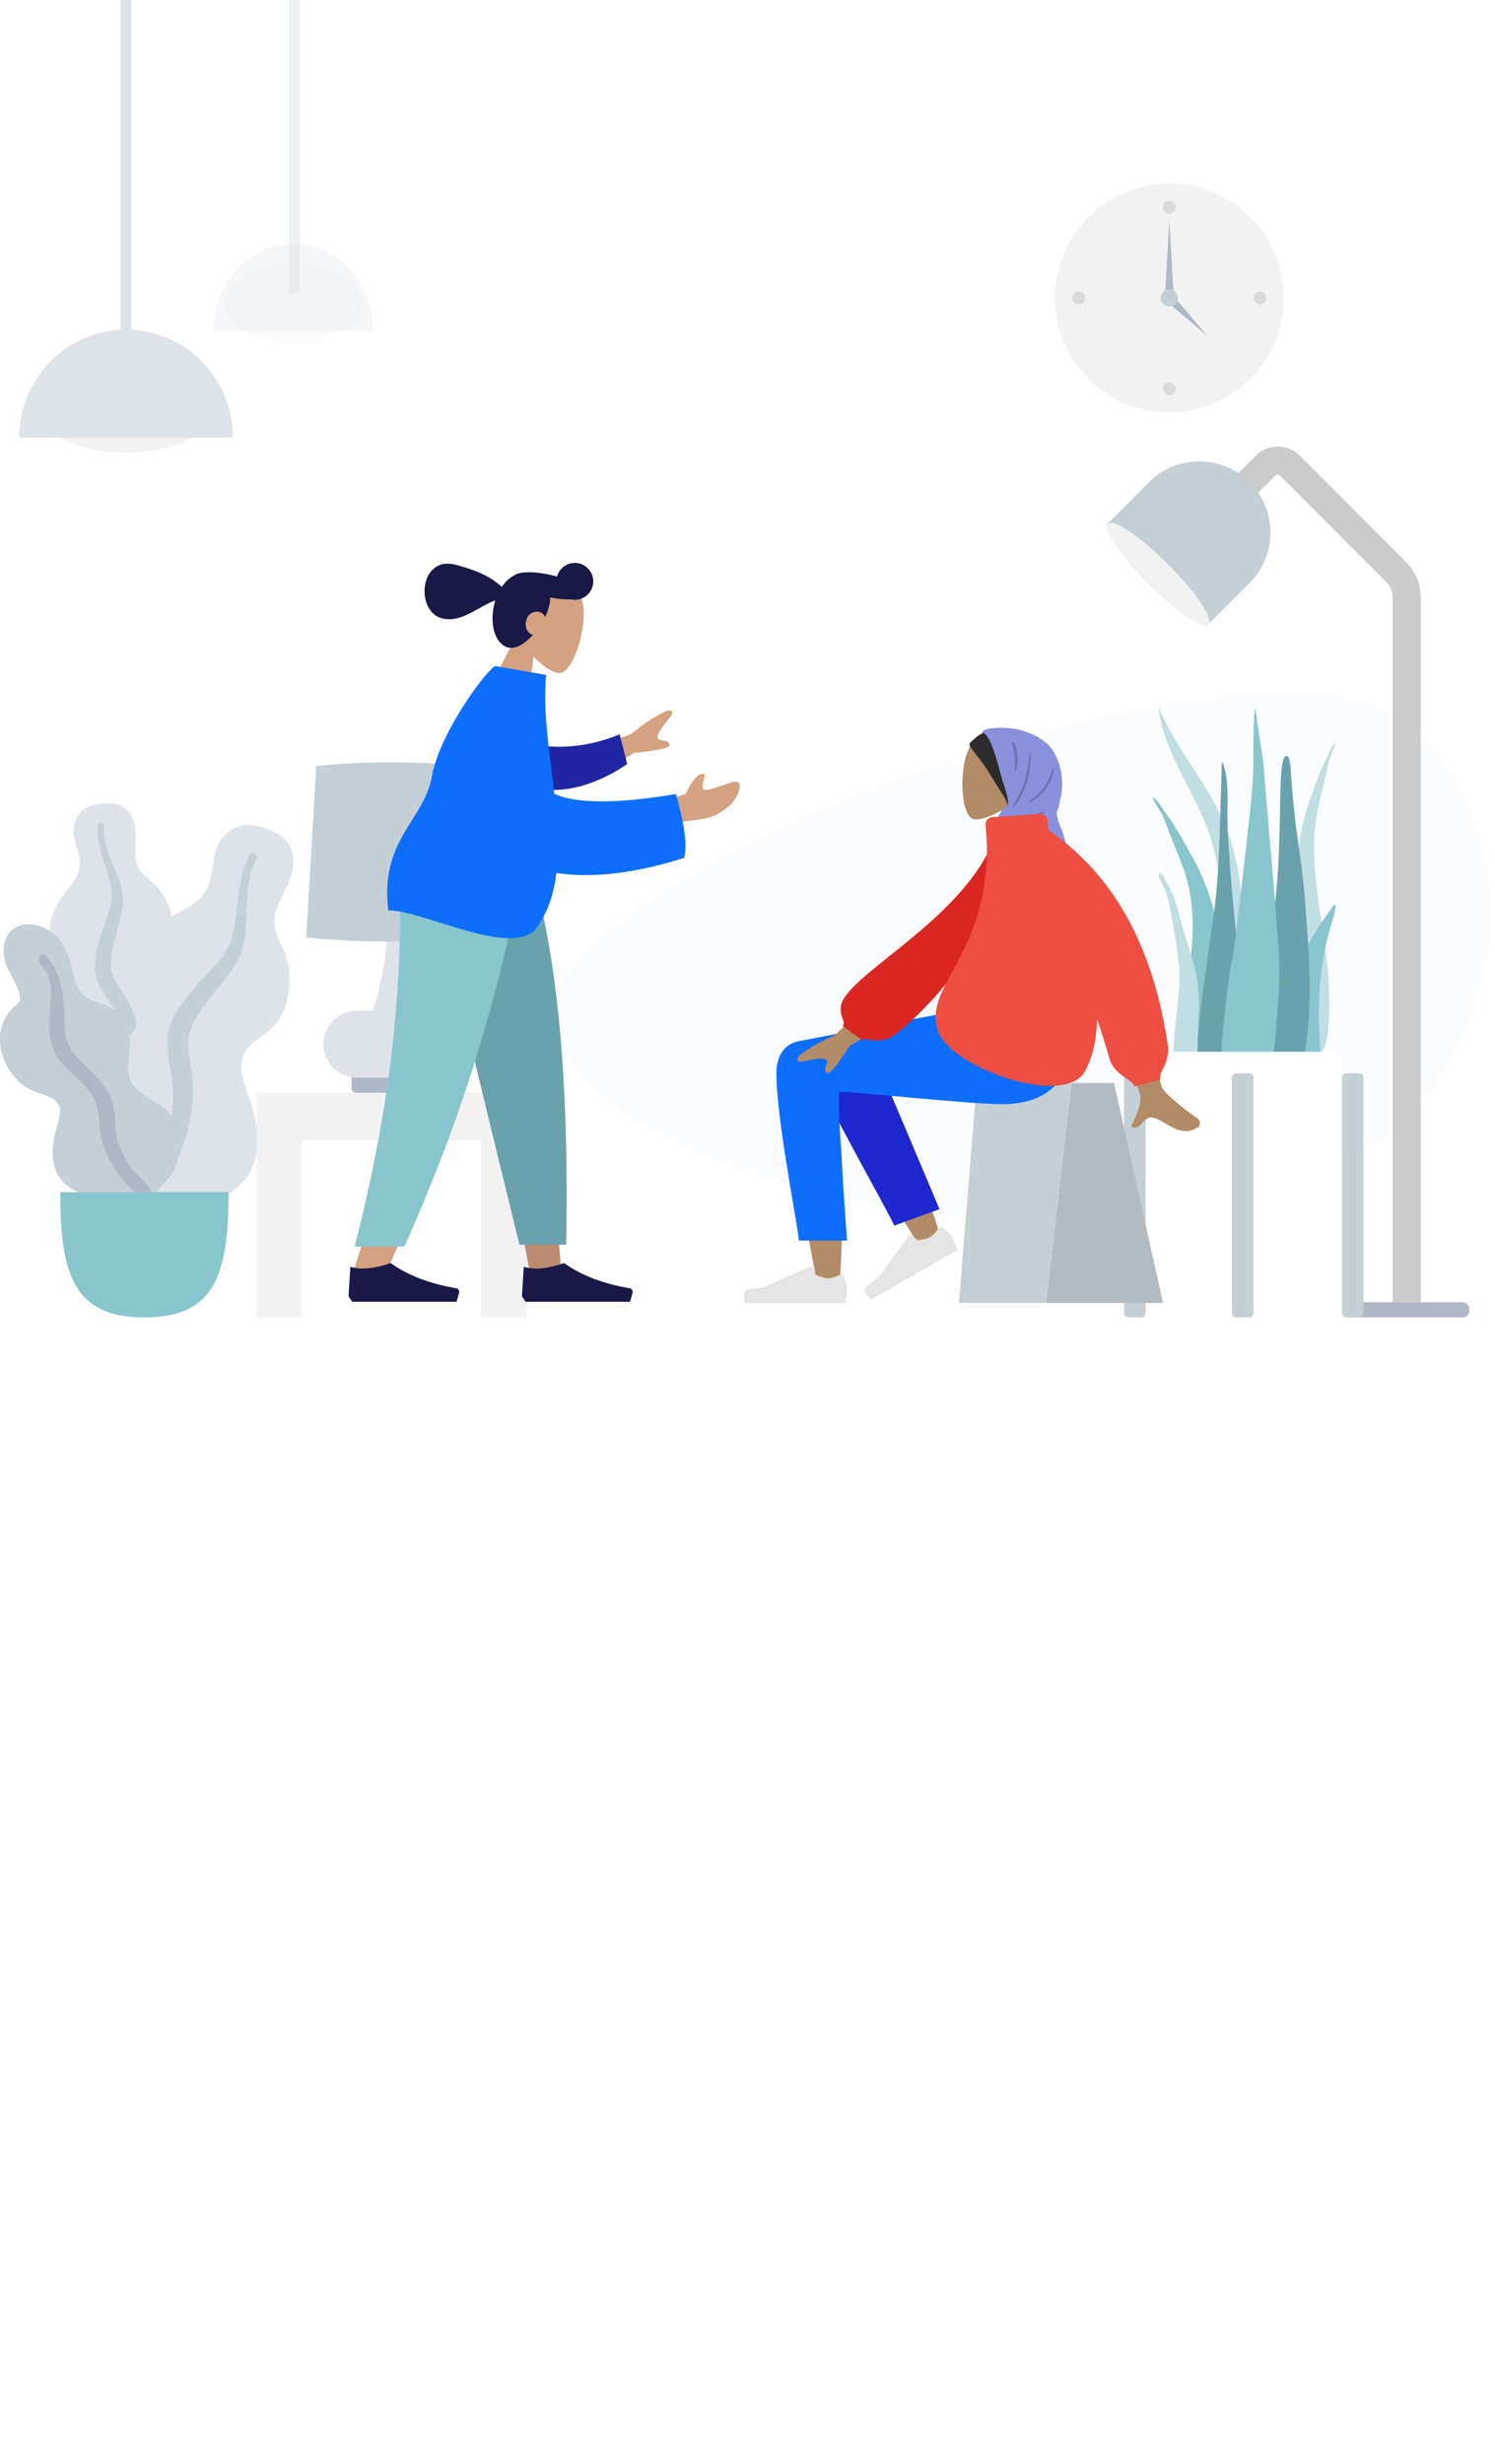 <svg xmlns="http://www.w3.org/2000/svg" xmlns:xlink="http://www.w3.org/1999/xlink" version="1.1" width="386" height="636" viewBox="0 0 386 636" xml:space="preserve">
<desc>Created with Fabric.js 3.5.0</desc>
<defs>
</defs>
<rect x="0" y="0" width="100%" height="100%" fill="#ffffff"/>
<g transform="matrix(0.905 0 0 0.905 192.722 170.102)" id="504807">
<g style="" vector-effect="non-scaling-stroke">
		<g transform="matrix(1 0 0 1 120.662 -102.99)" id="Clock Frame">
<path style="stroke: none; stroke-width: 1; stroke-dasharray: none; stroke-linecap: butt; stroke-dashoffset: 0; stroke-linejoin: miter; stroke-miterlimit: 4; is-custom-font: none; font-file-url: none; fill: rgb(242,242,242); fill-rule: nonzero; opacity: 1;" transform=" translate(-333.663, -85.01)" d="M 333.663 117.659 C 351.682 117.659 366.29 103.042 366.29 85.01 C 366.29 66.979 351.682 52.361 333.663 52.361 C 315.643 52.361 301.035 66.979 301.035 85.01 C 301.035 103.042 315.643 117.659 333.663 117.659 Z" stroke-linecap="round"/>
</g>
		<g transform="matrix(1 0 0 1 120.663 -128.862)" id="Time">
<path style="stroke: none; stroke-width: 1; stroke-dasharray: none; stroke-linecap: butt; stroke-dashoffset: 0; stroke-linejoin: miter; stroke-miterlimit: 4; is-custom-font: none; font-file-url: none; fill: rgb(0,0,0); fill-opacity: 0.1; fill-rule: nonzero; opacity: 1;" transform=" translate(-333.663, -59.138)" d="M 333.663 60.986 C 334.683 60.986 335.51 60.158 335.51 59.138 C 335.51 58.117 334.683 57.29 333.663 57.29 C 332.643 57.29 331.816 58.117 331.816 59.138 C 331.816 60.158 332.643 60.986 333.663 60.986 Z" stroke-linecap="round"/>
</g>
		<g transform="matrix(1 0 0 1 94.807 -102.99)" id="Time_2">
<path style="stroke: none; stroke-width: 1; stroke-dasharray: none; stroke-linecap: butt; stroke-dashoffset: 0; stroke-linejoin: miter; stroke-miterlimit: 4; is-custom-font: none; font-file-url: none; fill: rgb(0,0,0); fill-opacity: 0.1; fill-rule: nonzero; opacity: 1;" transform=" translate(-307.807, -85.01)" d="M 307.807 86.858 C 308.827 86.858 309.654 86.031 309.654 85.01 C 309.654 83.99 308.827 83.162 307.807 83.162 C 306.787 83.162 305.96 83.99 305.96 85.01 C 305.96 86.031 306.787 86.858 307.807 86.858 Z" stroke-linecap="round"/>
</g>
		<g transform="matrix(1 0 0 1 146.518 -102.99)" id="Time_3">
<path style="stroke: none; stroke-width: 1; stroke-dasharray: none; stroke-linecap: butt; stroke-dashoffset: 0; stroke-linejoin: miter; stroke-miterlimit: 4; is-custom-font: none; font-file-url: none; fill: rgb(0,0,0); fill-opacity: 0.1; fill-rule: nonzero; opacity: 1;" transform=" translate(-359.519, -85.01)" d="M 359.519 86.858 C 360.539 86.858 361.365 86.031 361.365 85.01 C 361.365 83.99 360.539 83.162 359.519 83.162 C 358.499 83.162 357.672 83.99 357.672 85.01 C 357.672 86.031 358.499 86.858 359.519 86.858 Z" stroke-linecap="round"/>
</g>
		<g transform="matrix(1 0 0 1 120.663 -77.117)" id="Time_4">
<path style="stroke: none; stroke-width: 1; stroke-dasharray: none; stroke-linecap: butt; stroke-dashoffset: 0; stroke-linejoin: miter; stroke-miterlimit: 4; is-custom-font: none; font-file-url: none; fill: rgb(0,0,0); fill-opacity: 0.1; fill-rule: nonzero; opacity: 1;" transform=" translate(-333.663, -110.883)" d="M 333.663 112.731 C 334.683 112.731 335.51 111.904 335.51 110.883 C 335.51 109.862 334.683 109.035 333.663 109.035 C 332.643 109.035 331.816 109.862 331.816 110.883 C 331.816 111.904 332.643 112.731 333.663 112.731 Z" stroke-linecap="round"/>
</g>
		<g transform="matrix(1 0 0 1 120.663 -114.386)" id="Hand">
<path style="stroke: none; stroke-width: 1; stroke-dasharray: none; stroke-linecap: butt; stroke-dashoffset: 0; stroke-linejoin: miter; stroke-miterlimit: 4; is-custom-font: none; font-file-url: none; fill: rgb(175,185,197); fill-rule: evenodd; opacity: 1;" transform=" translate(-333.663, -73.614)" d="M 333.663 62.834 L 334.894 84.394 H 332.432 L 333.663 62.834 Z" stroke-linecap="round"/>
</g>
		<g transform="matrix(1 0 0 1 125.899 -97.75)" id="Hand_2">
<path style="stroke: none; stroke-width: 1; stroke-dasharray: none; stroke-linecap: butt; stroke-dashoffset: 0; stroke-linejoin: miter; stroke-miterlimit: 4; is-custom-font: none; font-file-url: none; fill: rgb(175,185,197); fill-rule: evenodd; opacity: 1;" transform=" translate(-338.899, -90.25)" d="M 344.558 95.913 L 333.24 86.33 L 334.981 84.588 L 344.558 95.913 Z" stroke-linecap="round"/>
</g>
		<g transform="matrix(1 0 0 1 120.662 -102.99)" id="Time_5">
<path style="stroke: none; stroke-width: 1; stroke-dasharray: none; stroke-linecap: butt; stroke-dashoffset: 0; stroke-linejoin: miter; stroke-miterlimit: 4; is-custom-font: none; font-file-url: none; fill: rgb(197,207,214); fill-rule: nonzero; opacity: 1;" transform=" translate(-333.663, -85.01)" d="M 333.663 87.474 C 335.023 87.474 336.125 86.371 336.125 85.01 C 336.125 83.65 335.023 82.546 333.663 82.546 C 332.303 82.546 331.2 83.65 331.2 85.01 C 331.2 86.371 332.303 87.474 333.663 87.474 Z" stroke-linecap="round"/>
</g>
		<g transform="matrix(1 0 0 1 -59.404 47.319)" id="Background Shape">
<path style="stroke: none; stroke-width: 1; stroke-dasharray: none; stroke-linecap: butt; stroke-dashoffset: 0; stroke-linejoin: miter; stroke-miterlimit: 4; is-custom-font: none; font-file-url: none; fill: rgb(242,242,242); fill-rule: evenodd; opacity: 0.12;" transform=" translate(-153.595, -235.319)" d="M 299.061 256.5 C 294.817 209.037 67.08 117.428 24.801 162.384 C -17.477 207.34 23.168 291.712 111.769 313.317 C 200.369 334.922 303.306 303.963 299.061 256.5 Z" stroke-linecap="round"/>
</g>
		<g transform="matrix(1 0 0 1 78.801 85.203)" id="Background Shape_2">
<path style="stroke: none; stroke-width: 1; stroke-dasharray: none; stroke-linecap: butt; stroke-dashoffset: 0; stroke-linejoin: miter; stroke-miterlimit: 4; is-custom-font: none; font-file-url: none; fill: rgb(221,227,233); fill-rule: evenodd; opacity: 0.12;" transform=" translate(-291.801, -273.203)" d="M 158.302 287.34 C 162.104 247.018 366.101 169.192 403.972 207.384 C 441.844 245.577 432.258 325.909 352.893 344.264 C 273.529 362.618 154.5 327.662 158.302 287.34 Z" stroke-linecap="round"/>
</g>
		<g transform="matrix(1 0 0 1 -176.987 -72.698)" id="Hanging Lamp Light">
<path style="stroke: none; stroke-width: 1; stroke-dasharray: none; stroke-linecap: butt; stroke-dashoffset: 0; stroke-linejoin: miter; stroke-miterlimit: 4; is-custom-font: none; font-file-url: none; fill: rgb(242,242,242); fill-rule: nonzero; opacity: 1;" transform=" translate(-36.013, -115.302)" d="M 36.013 129.162 C 50.463 129.162 62.177 122.957 62.177 115.302 C 62.177 107.647 50.463 101.442 36.013 101.442 C 21.564 101.442 9.85 107.647 9.85 115.302 C 9.85 122.957 21.564 129.162 36.013 129.162 Z" stroke-linecap="round"/>
</g>
		<g transform="matrix(1 0 0 1 -176.987 -78.55)" id="Hanging Lamp_2">
<path style="stroke: none; stroke-width: 1; stroke-dasharray: none; stroke-linecap: butt; stroke-dashoffset: 0; stroke-linejoin: miter; stroke-miterlimit: 4; is-custom-font: none; font-file-url: none; fill: rgb(221,227,233); fill-rule: evenodd; opacity: 1;" transform=" translate(-36.013, -109.45)" d="M 66.486 124.85 C 66.486 107.839 52.843 94.049 36.013 94.049 C 19.184 94.049 5.541 107.839 5.541 124.85" stroke-linecap="round"/>
</g>
		<g transform="matrix(1 0 0 1 -176.987 -138.719)" id="Wire">
<path style="stroke: none; stroke-width: 1; stroke-dasharray: none; stroke-linecap: butt; stroke-dashoffset: 0; stroke-linejoin: miter; stroke-miterlimit: 4; is-custom-font: none; font-file-url: none; fill: rgb(221,227,233); fill-rule: nonzero; opacity: 1;" transform=" translate(-36.013, -49.281)" d="M 37.552 0 H 34.474 V 98.563 H 37.552 V 0 Z" stroke-linecap="round"/>
</g>
		<g transform="matrix(1 0 0 1 -129.277 -101.239)" id="Hanging Lamp Light_2">
<path style="stroke: none; stroke-width: 1; stroke-dasharray: none; stroke-linecap: butt; stroke-dashoffset: 0; stroke-linejoin: miter; stroke-miterlimit: 4; is-custom-font: none; font-file-url: none; fill: rgb(242,242,242); fill-rule: nonzero; opacity: 0.343;" transform=" translate(-83.723, -86.761)" d="M 83.724 97.947 C 94.524 97.947 103.28 92.939 103.28 86.761 C 103.28 80.584 94.524 75.576 83.724 75.576 C 72.923 75.576 64.167 80.584 64.167 86.761 C 64.167 92.939 72.923 97.947 83.724 97.947 Z" stroke-linecap="round"/>
</g>
		<g transform="matrix(1 0 0 1 -129.277 -105.962)" id="Hanging Lamp_4">
<path style="stroke: none; stroke-width: 1; stroke-dasharray: none; stroke-linecap: butt; stroke-dashoffset: 0; stroke-linejoin: miter; stroke-miterlimit: 4; is-custom-font: none; font-file-url: none; fill: rgb(221,227,233); fill-rule: evenodd; opacity: 0.343;" transform=" translate(-83.723, -82.038)" d="M 106.501 94.467 C 106.501 80.739 96.303 69.61 83.724 69.61 C 71.144 69.61 60.946 80.739 60.946 94.467" stroke-linecap="round"/>
</g>
		<g transform="matrix(1 0 0 1 -128.969 -146.111)" id="Wire_2">
<path style="stroke: none; stroke-width: 1; stroke-dasharray: none; stroke-linecap: butt; stroke-dashoffset: 0; stroke-linejoin: miter; stroke-miterlimit: 4; is-custom-font: none; font-file-url: none; fill: rgb(221,227,233); fill-rule: nonzero; opacity: 0.49;" transform=" translate(-84.031, -41.889)" d="M 85.57 0 H 82.492 V 83.778 H 85.57 V 0 Z" stroke-linecap="round"/>
</g>
		<g transform="matrix(1 0 0 1 162.524 63.739)" id="Body">
<path style="stroke: rgb(203,203,203); stroke-width: 8; stroke-dasharray: none; stroke-linecap: butt; stroke-dashoffset: 0; stroke-linejoin: miter; stroke-miterlimit: 4; is-custom-font: none; font-file-url: none; fill: none; fill-rule: nonzero; opacity: 1;" transform=" translate(-375.524, -251.739)" d="M 349.669 144.293 L 361.099 132.848 C 363.022 130.923 366.14 130.922 368.064 132.846 C 368.065 132.847 368.065 132.847 368.066 132.848 L 398.497 163.314 C 400.343 165.162 401.38 167.669 401.38 170.282 V 372.074" stroke-linecap="round"/>
</g>
		<g transform="matrix(1 0 0 1 188.072 185.614)" id="Lamp Base">
<path style="stroke: none; stroke-width: 1; stroke-dasharray: none; stroke-linecap: butt; stroke-dashoffset: 0; stroke-linejoin: miter; stroke-miterlimit: 4; is-custom-font: none; font-file-url: none; fill: rgb(175,185,197); fill-rule: nonzero; opacity: 1;" transform=" translate(-401.072, -373.614)" d="M 417.386 371.458 H 384.759 C 383.739 371.458 382.912 372.286 382.912 373.306 V 373.922 C 382.912 374.943 383.739 375.77 384.759 375.77 H 417.386 C 418.406 375.77 419.233 374.943 419.233 373.922 V 373.306 C 419.233 372.286 418.406 371.458 417.386 371.458 Z" stroke-linecap="round"/>
</g>
		<g transform="matrix(1 0 0 1 126.059 -32.927)" id="Lamp_2">
<path style="stroke: none; stroke-width: 1; stroke-dasharray: none; stroke-linecap: butt; stroke-dashoffset: 0; stroke-linejoin: miter; stroke-miterlimit: 4; is-custom-font: none; font-file-url: none; fill: rgb(197,207,214); fill-rule: evenodd; opacity: 1;" transform=" translate(-339.059, -155.073)" d="M 356.544 137.578 C 364.477 145.517 364.477 158.388 356.544 166.327 L 344.355 178.523 L 315.625 149.774 L 327.814 137.578 C 335.747 129.639 348.61 129.639 356.544 137.578 Z" stroke-linecap="round"/>
</g>
		<g transform="matrix(1 0 0 1 117.476 -24.182)" id="Lamp_3">
<path style="stroke: none; stroke-width: 1; stroke-dasharray: none; stroke-linecap: butt; stroke-dashoffset: 0; stroke-linejoin: miter; stroke-miterlimit: 4; is-custom-font: none; font-file-url: none; fill: rgb(242,242,242); fill-rule: nonzero; opacity: 1;" transform=" translate(-330.476, -163.818)" d="M 327.647 166.649 C 335.581 174.588 343.279 179.756 344.841 178.192 C 346.404 176.629 341.24 168.925 333.306 160.986 C 325.372 153.048 317.674 147.88 316.111 149.443 C 314.549 151.007 319.713 158.71 327.647 166.649 Z" stroke-linecap="round"/>
</g>
		<g transform="matrix(1 0 0 1 -177.294 84.896)" id="leaf">
<path style="stroke: none; stroke-width: 1; stroke-dasharray: none; stroke-linecap: butt; stroke-dashoffset: 0; stroke-linejoin: miter; stroke-miterlimit: 4; is-custom-font: none; font-file-url: none; fill: rgb(221,227,233); fill-rule: evenodd; opacity: 1;" transform=" translate(-35.706, -272.896)" d="M 29.093 229.265 C 30.856 229.049 32.738 229.126 34.378 229.822 C 37.865 231.303 38.857 235.426 38.809 238.777 C 38.757 242.383 37.992 246.322 40.732 249.228 C 41.992 250.564 43.559 251.586 44.795 252.947 C 46.117 254.401 47.154 256.064 47.922 257.851 C 49.331 261.132 50.023 264.99 48.734 268.432 C 47.599 271.463 44.743 274.198 45.361 277.644 C 46.004 281.238 49.626 283.986 51.89 286.664 C 54.453 289.694 56.812 293.567 57.2 297.54 C 57.572 301.348 55.915 305.2 53.373 308.078 C 48.294 313.83 40.658 316.65 32.96 316.633 C 29.691 316.625 25.99 316.477 23.17 314.72 C 22.298 314.177 21.838 313.567 21.32 312.72 C 20.855 311.96 20.241 311.466 19.531 310.928 C 17.97 309.747 16.842 308.156 16.123 306.374 C 13.329 299.455 15.562 290.894 19.473 284.75 C 20.399 283.294 21.158 281.893 20.708 280.158 C 20.238 278.346 19.083 276.712 18.062 275.155 C 17.053 273.617 15.901 272.149 15.113 270.485 C 14.287 268.742 14.054 266.917 14.2 265.009 C 14.474 261.426 16.02 258.119 18.208 255.238 C 20.316 252.462 22.791 249.806 22.797 246.169 C 22.803 242.315 20.228 238.886 21.325 234.967 C 21.779 233.344 22.692 231.679 24.162 230.706 C 25.572 229.773 27.434 229.468 29.093 229.265 Z" stroke-linecap="round"/>
</g>
		<g transform="matrix(1 0 0 1 -179.141 86.436)" id="middle thing">
<path style="stroke: none; stroke-width: 1; stroke-dasharray: none; stroke-linecap: butt; stroke-dashoffset: 0; stroke-linejoin: miter; stroke-miterlimit: 4; is-custom-font: none; font-file-url: none; fill: rgb(197,207,214); fill-rule: evenodd; opacity: 1;" transform=" translate(-33.859, -274.435)" d="M 27.94 235.427 C 27.973 234.91 28.587 234.599 29.07 234.734 C 29.706 234.912 29.694 235.507 29.677 236.036 C 29.626 237.664 29.861 239.247 30.252 240.827 C 31.065 244.111 32.568 247.138 33.758 250.293 C 34.947 253.445 35.505 256.7 34.808 260.036 C 34.15 263.181 33.117 266.245 32.444 269.394 C 31.851 272.169 31.219 275.096 32.123 277.865 C 32.992 280.53 34.914 282.7 36.298 285.108 C 39.163 290.094 40.434 295.624 40.604 301.316 C 40.683 303.959 40.612 306.626 39.999 309.218 C 39.647 310.71 39.173 312.727 37.895 313.758 C 37.305 314.233 36.297 314.397 35.801 313.694 C 35.335 313.034 35.744 312.012 35.892 311.308 C 36.532 308.263 36.661 305.151 36.508 302.059 C 36.359 299.064 36.006 296.074 35.064 293.213 C 34.189 290.558 32.861 288.174 31.298 285.852 C 29.705 283.485 28.049 281.114 27.39 278.31 C 26.722 275.462 27.265 272.564 27.991 269.771 C 28.76 266.816 29.766 263.946 30.806 261.071 C 31.82 258.27 32.18 255.62 31.62 252.688 C 30.514 246.896 27.555 241.459 27.94 235.427 Z" stroke-linecap="round"/>
</g>
		<g transform="matrix(1 0 0 1 -161.288 102.144)" id="leaf_2">
<path style="stroke: none; stroke-width: 1; stroke-dasharray: none; stroke-linecap: butt; stroke-dashoffset: 0; stroke-linejoin: miter; stroke-miterlimit: 4; is-custom-font: none; font-file-url: none; fill: rgb(221,227,233); fill-rule: evenodd; opacity: 1;" transform=" translate(-51.712, -290.144)" d="M 75.654 236.293 C 77.837 236.956 80.004 238.026 81.559 239.704 C 84.867 243.271 83.852 248.662 82.026 252.6 C 80.061 256.838 77.082 261.098 78.761 265.961 C 79.533 268.197 80.831 270.222 81.563 272.474 C 82.345 274.882 82.683 277.389 82.64 279.901 C 82.56 284.515 81.333 289.439 78.003 292.838 C 75.071 295.831 70.277 297.579 69.18 301.976 C 68.037 306.562 70.833 311.697 72.075 316.042 C 73.48 320.96 74.202 326.768 72.557 331.669 C 70.982 336.366 67.004 340.059 62.502 342.139 C 53.506 346.298 43.061 345.658 34.041 341.63 C 30.211 339.919 25.948 337.818 23.569 334.271 C 22.833 333.175 22.615 332.214 22.455 330.943 C 22.311 329.802 21.852 328.898 21.303 327.893 C 20.096 325.683 19.615 323.214 19.712 320.733 C 20.09 311.096 27.231 302.134 35.063 296.903 C 36.919 295.664 38.549 294.402 38.937 292.115 C 39.343 289.729 38.852 287.195 38.477 284.823 C 38.106 282.477 37.53 280.142 37.484 277.763 C 37.436 275.272 38.127 272.993 39.306 270.813 C 41.52 266.718 45.08 263.612 49.169 261.344 C 53.107 259.158 57.413 257.306 59.341 253.008 C 61.384 248.452 60.175 243.056 63.532 238.993 C 64.921 237.31 66.871 235.816 69.11 235.431 C 71.257 235.062 73.602 235.67 75.654 236.293 Z" stroke-linecap="round"/>
</g>
		<g transform="matrix(1 0 0 1 -156.671 104.608)" id="middle thing_2">
<path style="stroke: none; stroke-width: 1; stroke-dasharray: none; stroke-linecap: butt; stroke-dashoffset: 0; stroke-linejoin: miter; stroke-miterlimit: 4; is-custom-font: none; font-file-url: none; fill: rgb(197,207,214); fill-rule: evenodd; opacity: 1;" transform=" translate(-56.329, -292.608)" d="M 71.197 243.826 C 71.506 243.231 72.386 243.185 72.88 243.598 C 73.531 244.142 73.205 244.84 72.909 245.458 C 71.996 247.36 71.443 249.357 71.074 251.433 C 70.305 255.749 70.478 260.121 70.219 264.482 C 69.959 268.839 68.909 272.986 66.347 276.57 C 63.932 279.95 61.12 283.036 58.685 286.413 C 56.538 289.388 54.268 292.524 53.876 296.276 C 53.498 299.888 54.609 303.466 54.967 307.044 C 55.708 314.45 54.3 321.666 51.52 328.496 C 50.229 331.667 48.75 334.788 46.676 337.536 C 45.483 339.119 43.873 341.259 41.839 341.809 C 40.901 342.063 39.637 341.729 39.425 340.635 C 39.226 339.609 40.238 338.613 40.779 337.858 C 43.122 334.587 44.901 330.969 46.34 327.227 C 47.735 323.602 48.886 319.876 49.282 315.994 C 49.649 312.392 49.343 308.872 48.731 305.302 C 48.107 301.664 47.411 297.987 48.109 294.321 C 48.818 290.598 50.97 287.451 53.282 284.524 C 55.726 281.428 58.405 278.557 61.126 275.698 C 63.778 272.912 65.585 269.962 66.465 266.197 C 68.204 258.758 67.589 250.767 71.197 243.826 Z" stroke-linecap="round"/>
</g>
		<g transform="matrix(1 0 0 1 -187.452 114.772)" id="leaf_3">
<path style="stroke: none; stroke-width: 1; stroke-dasharray: none; stroke-linecap: butt; stroke-dashoffset: 0; stroke-linejoin: miter; stroke-miterlimit: 4; is-custom-font: none; font-file-url: none; fill: rgb(197,207,214); fill-rule: evenodd; opacity: 1;" transform=" translate(-25.548, -302.772)" d="M 8.191 263.655 C 11.82 263.655 15.01 265.58 17.208 268.311 C 19.782 271.508 20.301 275.413 21.346 279.223 C 21.866 281.12 22.76 283.002 24.327 284.29 C 25.753 285.462 27.562 285.697 29.268 286.269 C 32.678 287.413 35.431 290.169 36.519 293.532 C 37.845 297.634 36.44 301.77 36.682 305.927 C 36.904 309.745 40.666 312.127 43.693 313.957 C 46.677 315.761 49.365 317.451 50.264 320.966 C 51.217 324.695 51.537 328.857 50.217 332.54 C 48.019 338.673 41.586 341.374 35.371 341.792 C 29.73 342.172 22.637 341.576 18.401 337.479 C 15.866 335.027 14.948 331.598 15.062 328.186 C 15.133 326.065 15.553 323.963 16.096 321.913 C 16.481 320.46 17.001 319.013 17.149 317.512 C 17.543 313.517 13.853 312.75 10.712 311.653 C 6.721 310.259 3.928 307.626 1.985 303.959 C 0.175 300.543 -0.584 296.71 0.501 292.95 C 1.055 291.03 2.06 289.288 3.422 287.806 C 4.022 287.154 4.867 286.61 5.409 285.925 C 5.914 285.285 5.804 284.456 5.63 283.707 C 4.825 280.245 2.316 277.379 1.419 273.923 C 0.609 270.804 1.088 266.923 3.937 264.911 C 5.168 264.041 6.687 263.665 8.191 263.655 Z" stroke-linecap="round"/>
</g>
		<g transform="matrix(1 0 0 1 -185.913 118.777)" id="middle thing_3">
<path style="stroke: none; stroke-width: 1; stroke-dasharray: none; stroke-linecap: butt; stroke-dashoffset: 0; stroke-linejoin: miter; stroke-miterlimit: 4; is-custom-font: none; font-file-url: none; fill: rgb(175,185,197); fill-rule: evenodd; opacity: 1;" transform=" translate(-27.087, -306.777)" d="M 13.136 272.675 C 16.982 276.774 18.027 282.336 18.334 287.727 C 18.506 290.75 18.327 293.938 19.214 296.87 C 19.974 299.38 21.754 301.298 23.589 303.112 C 27.283 306.761 31.403 310.472 32.483 315.754 C 33.117 318.854 32.69 322.056 33.566 325.122 C 34.362 327.908 35.764 330.646 37.47 332.999 C 38.844 334.894 40.633 336.345 42.135 338.112 C 42.593 338.651 43.249 339.445 43.06 340.206 C 42.838 341.097 41.704 341.38 40.898 341.239 C 39.021 340.913 37.441 339.119 36.214 337.815 C 34.419 335.909 32.894 333.858 31.654 331.557 C 30.278 329.002 29.17 326.291 28.696 323.425 C 28.205 320.451 28.45 317.352 27.328 314.498 C 25.44 309.696 20.861 306.863 17.55 303.12 C 13.425 298.456 14.04 292.652 14.463 286.916 C 14.695 283.763 14.926 280.203 13.334 277.324 C 12.726 276.226 11.371 275.201 11.11 273.952 C 10.87 272.808 12.177 271.652 13.136 272.675 Z" stroke-linecap="round"/>
</g>
		<g transform="matrix(1 0 0 1 -171.754 169.906)" id="Base">
<path style="stroke: none; stroke-width: 1; stroke-dasharray: none; stroke-linecap: butt; stroke-dashoffset: 0; stroke-linejoin: miter; stroke-miterlimit: 4; is-custom-font: none; font-file-url: none; fill: rgb(137,197,204); fill-rule: evenodd; opacity: 1;" transform=" translate(-41.246, -357.906)" d="M 17.237 340.042 C 17.237 363.486 21.061 375.77 41.246 375.77 C 61.431 375.77 65.255 363.486 65.255 340.042 H 17.237 Z" stroke-linecap="round"/>
</g>
		<g transform="matrix(1 0 0 1 -100.959 120.933)" id="Lamp Base_2">
<path style="stroke: none; stroke-width: 1; stroke-dasharray: none; stroke-linecap: butt; stroke-dashoffset: 0; stroke-linejoin: miter; stroke-miterlimit: 4; is-custom-font: none; font-file-url: none; fill: rgb(175,185,197); fill-rule: nonzero; opacity: 1;" transform=" translate(-112.041, -308.933)" d="M 122.507 306.16 H 101.576 C 100.896 306.16 100.345 306.712 100.345 307.392 V 310.473 C 100.345 311.153 100.896 311.705 101.576 311.705 H 122.507 C 123.187 311.705 123.738 311.153 123.738 310.473 V 307.392 C 123.738 306.712 123.187 306.16 122.507 306.16 Z" stroke-linecap="round"/>
</g>
		<g transform="matrix(1 0 0 1 -100.958 96.291)" id="Lamp Body">
<path style="stroke: none; stroke-width: 1; stroke-dasharray: none; stroke-linecap: butt; stroke-dashoffset: 0; stroke-linejoin: miter; stroke-miterlimit: 4; is-custom-font: none; font-file-url: none; fill: rgb(221,227,233); fill-rule: evenodd; opacity: 1;" transform=" translate(-112.042, -284.291)" d="M 106.501 288.296 C 109.144 279.724 110.625 270.689 110.944 261.191 H 112.657 H 113.755 C 114.074 270.689 115.555 279.724 118.198 288.296 H 122.199 C 127.469 288.296 131.741 292.571 131.741 297.844 C 131.741 303.118 127.469 307.392 122.199 307.392 H 101.884 C 96.614 307.392 92.342 303.118 92.342 297.844 C 92.342 292.571 96.614 288.296 101.884 288.296 H 106.501 Z" stroke-linecap="round"/>
</g>
		<g transform="matrix(1 0 0 1 -101.574 55.019)" id="Shade">
<path style="stroke: none; stroke-width: 1; stroke-dasharray: none; stroke-linecap: butt; stroke-dashoffset: 0; stroke-linejoin: miter; stroke-miterlimit: 4; is-custom-font: none; font-file-url: none; fill: rgb(197,207,214); fill-rule: evenodd; opacity: 1;" transform=" translate(-111.426, -243.018)" d="M 90.263 218.488 C 97.317 217.799 104.372 217.454 111.426 217.454 C 118.481 217.454 125.535 217.799 132.59 218.488 L 135.435 267.433 C 127.432 268.2 119.429 268.583 111.426 268.583 C 103.423 268.583 95.42 268.2 87.417 267.433 L 90.263 218.488 Z" stroke-linecap="round"/>
</g>
		<g transform="matrix(1 0 0 1 -101.266 155.738)" id="Vector">
<path style="stroke: none; stroke-width: 1; stroke-dasharray: none; stroke-linecap: butt; stroke-dashoffset: 0; stroke-linejoin: miter; stroke-miterlimit: 4; is-custom-font: none; font-file-url: none; fill: rgb(242,242,242); fill-rule: evenodd; opacity: 1;" transform=" translate(-111.734, -343.738)" d="M 86.186 311.705 H 137.282 H 150.21 V 375.77 H 137.282 V 325.257 H 86.186 V 375.77 H 73.258 V 311.705 H 86.186 Z" stroke-linecap="round"/>
</g>
		<g transform="matrix(1 0 0 1 129.589 72.575)" id="Thi Succs!">
<path style="stroke: none; stroke-width: 1; stroke-dasharray: none; stroke-linecap: butt; stroke-dashoffset: 0; stroke-linejoin: miter; stroke-miterlimit: 4; is-custom-font: none; font-file-url: none; fill: rgb(193,222,226); fill-rule: evenodd; opacity: 1;" transform=" translate(-342.589, -260.575)" d="M 330.819 202.182 C 336.257 215.112 345.5 224.095 350.396 237.539 C 353.299 245.512 354.51 254.181 354.583 263.059 C 354.623 267.881 354.539 272.707 354.516 277.529 C 354.494 282.232 354.367 286.905 353.968 291.577 C 353.567 296.275 353.118 300.916 352.92 305.643 C 352.766 309.325 352.696 313.609 351.448 316.968 C 350.456 319.639 347.935 320.031 347.266 316.791 C 346.894 314.99 346.941 312.979 346.982 311.128 C 347.034 308.753 347.172 306.381 347.243 304.007 C 347.526 294.479 347.159 284.948 347.351 275.416 C 347.538 266.103 348.734 256.8 347.411 247.549 C 346.318 239.909 343.541 233.349 340.349 227.06 C 337.279 221.009 333.937 215.105 331.862 208.223 C 331.266 206.246 330.806 204.198 330.585 202.072 C 330.681 202.027 330.759 202.064 330.819 202.182 Z" stroke-linecap="round"/>
</g>
		<g transform="matrix(1 0 0 1 126.511 85.512)" id="Thi Succs!_2">
<path style="stroke: none; stroke-width: 1; stroke-dasharray: none; stroke-linecap: butt; stroke-dashoffset: 0; stroke-linejoin: miter; stroke-miterlimit: 4; is-custom-font: none; font-file-url: none; fill: rgb(137,197,204); fill-rule: evenodd; opacity: 1;" transform=" translate(-339.511, -273.512)" d="M 329.337 227.69 C 330.414 228.468 331.016 229.607 331.743 230.73 C 332.648 232.126 333.712 233.386 334.617 234.783 C 336.504 237.696 338.162 240.788 339.881 243.819 C 343.147 249.572 345.626 255.703 346.854 262.359 C 348.126 269.256 348.47 276.375 349.003 283.375 C 349.57 290.795 350.14 298.268 350.215 305.716 C 350.248 309.053 350.429 312.595 350.028 315.909 C 349.779 317.971 348.849 319.729 346.752 319.713 C 342.297 319.677 340.205 314.74 339.331 310.69 C 338.045 304.728 337.789 298.394 337.992 292.296 C 338.238 284.944 339.513 277.701 340.065 270.377 C 340.65 262.623 340.32 255.007 337.656 247.706 C 336.31 244.017 334.748 240.416 333.345 236.751 C 332.748 235.19 332.259 233.588 331.452 232.135 C 330.555 230.518 329.441 229.051 328.738 227.31 C 328.938 227.437 329.137 227.564 329.337 227.69 Z" stroke-linecap="round"/>
</g>
		<g transform="matrix(1 0 0 1 162.524 68.879)" id="Thi Succs!_3">
<path style="stroke: none; stroke-width: 1; stroke-dasharray: none; stroke-linecap: butt; stroke-dashoffset: 0; stroke-linejoin: miter; stroke-miterlimit: 4; is-custom-font: none; font-file-url: none; fill: rgb(193,222,226); fill-rule: evenodd; opacity: 1;" transform=" translate(-375.524, -256.879)" d="M 380.655 212.229 C 380.792 212.123 380.928 212.016 381.065 211.91 C 380.672 213.569 379.961 214.916 379.418 216.432 C 378.929 217.795 378.682 219.338 378.353 220.828 C 377.581 224.327 376.688 227.748 375.959 231.277 C 374.515 238.261 374.788 245.785 375.735 253.533 C 376.629 260.852 378.044 268.16 378.718 275.478 C 379.277 281.546 379.517 287.804 378.984 293.594 C 378.622 297.527 377.434 302.222 374.2 301.825 C 372.677 301.638 371.883 299.804 371.562 297.733 C 371.048 294.408 370.941 290.911 370.74 287.605 C 370.293 280.224 370.204 272.865 370.116 265.56 C 370.032 258.668 369.802 251.639 370.262 244.921 C 370.706 238.437 372.095 232.596 374.08 227.205 C 375.125 224.366 376.121 221.459 377.296 218.753 C 377.86 217.455 378.548 216.307 379.111 215.01 C 379.565 213.967 379.925 212.896 380.655 212.229 Z" stroke-linecap="round"/>
</g>
		<g transform="matrix(1 0 0 1 124.664 95.984)" id="Thi Succs!_4">
<path style="stroke: none; stroke-width: 1; stroke-dasharray: none; stroke-linecap: butt; stroke-dashoffset: 0; stroke-linejoin: miter; stroke-miterlimit: 4; is-custom-font: none; font-file-url: none; fill: rgb(193,222,226); fill-rule: evenodd; opacity: 1;" transform=" translate(-337.664, -283.984)" d="M 330.713 249.057 C 331.302 248.067 332.599 251.331 332.796 251.741 C 332.713 251.537 332.629 251.333 332.544 251.13 C 333.714 253.075 334.783 255.101 335.449 257.331 C 336.107 259.54 336.672 261.793 337.289 264.017 C 338.448 268.19 339.943 272.244 340.993 276.455 C 342.016 280.558 342.274 284.591 342.026 288.835 C 341.769 293.246 341.611 297.725 341.911 302.133 C 342.055 304.239 342.738 306.2 343.207 308.227 C 343.676 310.256 344.046 312.312 344.6 314.316 C 344.728 314.055 344.744 314.927 344.744 314.994 C 344.74 315.494 344.67 315.914 344.509 316.389 C 344.096 317.61 343.322 318.647 342.145 318.983 C 340.017 319.592 338.041 317.655 337.355 315.61 C 336.37 312.675 335.828 309.432 335.359 306.348 C 334.929 303.52 334.827 300.674 334.955 297.807 C 335.207 292.153 336.229 286.572 336.506 280.92 C 336.807 274.766 335.588 268.983 334.568 262.993 C 334.077 260.107 333.607 257.247 332.651 254.497 C 332.264 253.384 331.759 252.401 331.23 251.373 C 330.928 250.788 330.319 249.744 330.713 249.057 Z" stroke-linecap="round"/>
</g>
		<g transform="matrix(1 0 0 1 135.13 80.583)" id="Thi Succs!_5">
<path style="stroke: none; stroke-width: 1; stroke-dasharray: none; stroke-linecap: butt; stroke-dashoffset: 0; stroke-linejoin: miter; stroke-miterlimit: 4; is-custom-font: none; font-file-url: none; fill: rgb(105,161,172); fill-rule: evenodd; opacity: 1;" transform=" translate(-348.13, -268.583)" d="M 347.977 239.444 C 347.733 246.494 347.312 253.491 346.373 260.467 C 345.414 267.586 344.313 274.68 343.391 281.805 C 342.493 288.741 341.552 295.792 341.677 302.824 C 341.769 308.005 340.911 316.768 346.66 319.324 C 352.483 321.913 353.732 310.857 354.115 307.207 C 354.847 300.205 354.61 293.13 354.255 286.09 C 353.89 278.864 353.28 271.676 352.525 264.477 C 351.686 256.481 351.028 248.448 350.499 240.429 C 350.238 236.463 350.174 232.503 350.246 228.535 C 350.314 224.791 350.172 221.009 348.842 217.454 C 348.772 217.505 348.703 217.555 348.633 217.606" stroke-linecap="round"/>
</g>
		<g transform="matrix(1 0 0 1 162.832 96.908)" id="Thi Succs!_6">
<path style="stroke: none; stroke-width: 1; stroke-dasharray: none; stroke-linecap: butt; stroke-dashoffset: 0; stroke-linejoin: miter; stroke-miterlimit: 4; is-custom-font: none; font-file-url: none; fill: rgb(137,197,204); fill-rule: evenodd; opacity: 1;" transform=" translate(-375.832, -284.908)" d="M 378.038 261.78 C 376.991 263.306 375.935 264.818 374.946 266.435 C 373.177 269.328 371.576 272.545 371.095 276.682 C 370.088 285.339 370.896 294.69 371.091 303.612 C 371.131 305.435 370.9 307.203 371.619 308.939 C 372.27 310.512 373.487 311.711 374.648 311.705 C 377.132 311.69 376.753 305.603 376.757 302.924 C 376.764 298.228 376.238 293.484 376.283 288.792 C 376.329 284.144 376.611 279.483 377.284 275.069 C 377.966 270.601 378.965 266.31 380.283 262.306 C 380.465 261.75 381.778 257.457 380.538 258.197" stroke-linecap="round"/>
</g>
		<g transform="matrix(1 0 0 1 152.983 79.968)" id="Thi Succs!_7">
<path style="stroke: none; stroke-width: 1; stroke-dasharray: none; stroke-linecap: butt; stroke-dashoffset: 0; stroke-linejoin: miter; stroke-miterlimit: 4; is-custom-font: none; font-file-url: none; fill: rgb(105,161,172); fill-rule: evenodd; opacity: 1;" transform=" translate(-365.983, -267.968)" d="M 367.067 215.606 C 365.434 215.606 365.444 223.753 365.395 224.8 C 365.217 228.576 365.259 232.354 365.147 236.131 C 364.901 244.375 364.599 252.69 363.362 260.838 C 362.696 265.224 361.924 269.591 361.093 273.944 C 360.26 278.31 359.141 282.67 358.593 287.091 C 358.067 291.341 358.364 295.674 358.436 299.945 C 358.508 304.242 358.638 308.547 359.201 312.806 C 359.34 313.857 359.502 314.905 359.676 315.95 C 359.822 316.82 359.737 317.9 359.982 318.728 C 360.376 320.053 362.063 320.487 363.199 320.28 C 366.272 319.718 368.235 315.857 369.285 313.035 C 370.626 309.432 371.337 305.524 372.039 301.728 C 372.835 297.426 373.301 293.059 373.52 288.68 C 373.964 279.78 373.394 270.87 372.757 261.998 C 372.402 257.064 371.993 252.152 371.367 247.249 C 370.743 242.366 369.942 237.506 369.421 232.609 C 369.043 229.05 368.67 225.487 368.424 221.915 C 368.366 221.063 368.316 215.606 367.067 215.606 Z" stroke-linecap="round"/>
</g>
		<g transform="matrix(1 0 0 1 143.748 72.883)" id="Thi Succs!_8">
<path style="stroke: none; stroke-width: 1; stroke-dasharray: none; stroke-linecap: butt; stroke-dashoffset: 0; stroke-linejoin: miter; stroke-miterlimit: 4; is-custom-font: none; font-file-url: none; fill: rgb(137,197,204); fill-rule: evenodd; opacity: 1;" transform=" translate(-356.748, -260.883)" d="M 365.023 274.829 C 364.756 266.275 361.32 228.702 360.538 218.358 C 360.343 215.769 358.461 204.989 358.216 202.054 C 357.554 202.883 357.611 215.797 357.618 218.764 C 357.626 221.699 357.262 224.585 357.075 227.505 C 356.884 230.483 352.483 268.954 351.912 271.816 C 350.776 277.51 350.016 283.353 349.429 289.175 C 348.858 294.85 347.97 300.837 348.734 306.541 C 348.91 307.855 349.188 309.147 349.641 310.353 C 350.13 311.657 350.465 312.862 350.858 314.226 C 351.49 316.423 352.633 318.351 354.389 319.258 C 357.99 321.118 359.924 316.908 360.904 313.243 C 362.469 307.389 363.474 301.44 363.945 295.293 C 364.466 288.492 365.236 281.677 365.023 274.829 Z" stroke-linecap="round"/>
</g>
		<g transform="matrix(1 0 0 1 141.901 140.029)" id="Vase">
<path style="stroke: none; stroke-width: 1; stroke-dasharray: none; stroke-linecap: butt; stroke-dashoffset: 0; stroke-linejoin: miter; stroke-miterlimit: 4; is-custom-font: none; font-file-url: none; fill: rgb(255,255,255); fill-rule: nonzero; opacity: 1;" transform=" translate(-354.901, -328.029)" d="M 381.681 300 H 328.122 C 327.442 300 326.891 300.552 326.891 301.232 V 354.826 C 326.891 355.506 327.442 356.058 328.122 356.058 H 381.681 C 382.361 356.058 382.912 355.506 382.912 354.826 V 301.232 C 382.912 300.552 382.361 300 381.681 300 Z" stroke-linecap="round"/>
</g>
		<g transform="matrix(1 0 0 1 110.813 152.965)" id="Leg">
<path style="stroke: none; stroke-width: 1; stroke-dasharray: none; stroke-linecap: butt; stroke-dashoffset: 0; stroke-linejoin: miter; stroke-miterlimit: 4; is-custom-font: none; font-file-url: none; fill: rgb(197,207,214); fill-rule: nonzero; opacity: 1;" transform=" translate(-323.813, -340.966)" d="M 325.66 306.161 H 321.966 C 321.286 306.161 320.735 306.712 320.735 307.393 V 374.538 C 320.735 375.219 321.286 375.77 321.966 375.77 H 325.66 C 326.34 375.77 326.891 375.219 326.891 374.538 V 307.393 C 326.891 306.712 326.34 306.161 325.66 306.161 Z" stroke-linecap="round"/>
</g>
		<g transform="matrix(1 0 0 1 141.594 152.965)" id="Leg_2">
<path style="stroke: none; stroke-width: 1; stroke-dasharray: none; stroke-linecap: butt; stroke-dashoffset: 0; stroke-linejoin: miter; stroke-miterlimit: 4; is-custom-font: none; font-file-url: none; fill: rgb(197,207,214); fill-rule: nonzero; opacity: 1;" transform=" translate(-354.594, -340.966)" d="M 356.44 306.161 H 352.747 C 352.067 306.161 351.516 306.712 351.516 307.393 V 374.538 C 351.516 375.219 352.067 375.77 352.747 375.77 H 356.44 C 357.12 375.77 357.672 375.219 357.672 374.538 V 307.393 C 357.672 306.712 357.12 306.161 356.44 306.161 Z" stroke-linecap="round"/>
</g>
		<g transform="matrix(1 0 0 1 172.99 152.965)" id="Leg_3">
<path style="stroke: none; stroke-width: 1; stroke-dasharray: none; stroke-linecap: butt; stroke-dashoffset: 0; stroke-linejoin: miter; stroke-miterlimit: 4; is-custom-font: none; font-file-url: none; fill: rgb(197,207,214); fill-rule: nonzero; opacity: 1;" transform=" translate(-385.99, -340.966)" d="M 387.837 306.161 H 384.143 C 383.463 306.161 382.912 306.712 382.912 307.393 V 374.538 C 382.912 375.219 383.463 375.77 384.143 375.77 H 387.837 C 388.517 375.77 389.068 375.219 389.068 374.538 V 307.393 C 389.068 306.712 388.517 306.161 387.837 306.161 Z" stroke-linecap="round"/>
</g>
</g>
</g>
<g transform="matrix(0.814 0 0 0.814 261.325 255.259)" id="937754">
<g style="" vector-effect="non-scaling-stroke">
		<g transform="matrix(1 0 0 1 -3.942 -61.031)" id="Vector">
<path style="stroke: none; stroke-width: 1; stroke-dasharray: none; stroke-linecap: butt; stroke-dashoffset: 0; stroke-linejoin: miter; stroke-miterlimit: 4; is-custom-font: none; font-file-url: none; fill: rgb(178,139,103); fill-rule: evenodd; opacity: 1;" transform=" translate(-103.058, -51.469)" d="M 110.231 50.338 C 112.826 47.296 114.583 43.567 114.289 39.389 C 113.443 27.352 96.667 30 93.403 36.075 C 90.14 42.151 90.528 57.562 94.746 58.648 C 96.427 59.081 100.011 58.02 103.657 55.825 L 101.368 72 H 114.884 L 110.231 50.338 Z" stroke-linecap="round"/>
</g>
		<g transform="matrix(1 0 0 1 -7.04 -69.188)" id="Front">
<path style="stroke: none; stroke-width: 1; stroke-dasharray: none; stroke-linecap: butt; stroke-dashoffset: 0; stroke-linejoin: miter; stroke-miterlimit: 4; is-custom-font: none; font-file-url: none; fill: rgb(44,44,44); fill-rule: evenodd; opacity: 1;" transform=" translate(-99.96, -43.312)" d="M 96.449 32.069 C 96.759 31.884 97.406 31.495 97.735 31.354 C 97.812 31.32 98.356 30.933 98.371 30.938 C 98.782 31.076 99.974 31.588 100.077 32.031 C 100.092 32.065 100.108 32.096 100.123 32.123 C 100.292 32.43 100.447 32.744 100.595 33.063 C 100.919 33.761 101.199 34.491 101.467 35.215 C 101.988 36.625 102.44 38.068 102.856 39.515 C 103.28 40.987 103.64 42.477 104.042 43.956 C 104.621 46.083 105.363 48.158 105.938 50.285 C 106.305 51.643 106.509 53.017 106.413 54.414 C 106.412 54.431 106.412 54.448 106.41 54.465 C 106.409 54.472 106.409 54.479 106.408 54.486 C 106.392 54.701 106.368 54.916 106.337 55.132 C 106.31 55.317 106.282 55.502 106.253 55.688 C 105.728 54.641 105.327 53.488 104.901 52.394 C 104.859 52.286 104.82 52.178 104.781 52.07 C 104.644 51.848 104.504 51.628 104.362 51.408 C 103.47 50.024 102.574 48.645 101.718 47.235 C 100.179 44.701 98.654 42.112 96.829 39.785 C 96.29 39.097 95.739 38.42 95.206 37.727 C 94.904 37.333 94.609 36.932 94.323 36.524 C 94.119 36.232 93.232 35.215 93.554 34.604 C 93.718 34.291 95.646 32.548 96.449 32.069 Z" stroke-linecap="round"/>
</g>
		<g transform="matrix(1 0 0 1 4.095 -61.667)" id="Turban">
<path style="stroke: none; stroke-width: 1; stroke-dasharray: none; stroke-linecap: butt; stroke-dashoffset: 0; stroke-linejoin: miter; stroke-miterlimit: 4; is-custom-font: none; font-file-url: none; fill: rgb(137,145,220); fill-rule: evenodd; opacity: 1;" transform=" translate(-111.095, -50.833)" d="M 97.637 31.405 C 97.336 31.506 97.482 30.88 97.774 30.66 C 99.125 29.64 104.29 29.27 108.784 30.202 C 111.795 30.826 115.297 32.38 117.702 34.377 C 119.87 36.178 121.361 39.065 122.128 41.854 C 122.934 44.783 123.056 47.836 122.607 50.84 C 122.509 51.499 122.297 52.128 122.179 52.773 C 122.046 53.501 121.977 54.201 121.74 54.908 C 121.595 55.341 121.348 55.766 121.225 56.201 C 121.083 56.698 121.169 57.158 121.272 57.664 C 121.441 58.488 121.649 59.31 121.945 60.097 C 122.39 61.279 122.929 62.385 123.268 63.612 C 123.718 65.243 125.601 70.553 124.225 72 H 98.028 C 98.687 70.203 100.667 68.087 101.068 66.163 C 101.304 65.03 101.417 62.555 101.441 62.465 C 102.032 58.4 103.184 56.459 103.906 55.755 C 104.628 55.05 105.59 54.833 105.639 54.222 C 105.844 51.695 104.838 49.273 104.1 46.915 C 103.221 44.104 102.577 41.223 101.67 38.421 C 101.269 37.181 99.2 30.88 97.637 31.405 Z" stroke-linecap="round"/>
</g>
		<g transform="matrix(1 0 0 1 5.883 -62.717)" id="Shade">
<path style="stroke: none; stroke-width: 1; stroke-dasharray: none; stroke-linecap: butt; stroke-dashoffset: 0; stroke-linejoin: miter; stroke-miterlimit: 4; is-custom-font: none; font-file-url: none; fill: rgb(0,0,0); fill-opacity: 0.2; fill-rule: evenodd; opacity: 1;" transform=" translate(-112.883, -49.783)" d="M 106.822 34.312 C 107.81 37.443 108.022 39.115 107.81 43.392 H 108.294 C 109.2 39.355 108.394 35.555 107.431 34.312 H 106.822 Z M 120.075 42.392 C 118.234 46.854 117.395 49.489 112.254 53.099 L 112.651 53.377 C 117.755 50.488 119.241 47.042 120.463 42.578 L 120.075 42.392 Z M 112.511 37.852 C 111.675 44.185 111.431 47.802 107.075 54.73 L 107.539 54.871 C 112.022 48.84 112.732 43.917 112.944 37.887 L 112.511 37.852 Z M 117.323 56.664 L 116.926 56.183 C 111.516 57.875 112.119 61.37 105.304 64.909 L 105.874 65.254 C 111.841 62.794 113.235 57.519 117.323 56.664 Z" stroke-linecap="round"/>
</g>
		<g transform="matrix(1 0 0 1 15.487 64.687)" id="Seat Stuff">
<path style="stroke: none; stroke-width: 1; stroke-dasharray: none; stroke-linecap: butt; stroke-dashoffset: 0; stroke-linejoin: miter; stroke-miterlimit: 4; is-custom-font: none; font-file-url: none; fill: rgb(197,207,214); fill-rule: evenodd; opacity: 1;" transform=" translate(-122.487, -177.187)" d="M 139.312 142.312 H 95.806 L 90.105 212.062 H 154.868 L 139.312 142.312 Z" stroke-linecap="round"/>
</g>
		<g transform="matrix(1 0 0 1 29.395 64.687)" id="Seat Stuff_2">
<path style="stroke: none; stroke-width: 1; stroke-dasharray: none; stroke-linecap: butt; stroke-dashoffset: 0; stroke-linejoin: miter; stroke-miterlimit: 4; is-custom-font: none; font-file-url: none; fill: rgb(0,0,0); fill-opacity: 0.1; fill-rule: evenodd; opacity: 1;" transform=" translate(-136.395, -177.187)" d="M 139.312 142.312 H 125.932 L 117.923 212.062 H 154.868 L 139.312 142.312 Z" stroke-linecap="round"/>
</g>
		<g transform="matrix(1 0 0 1 -47.89 55.901)" id="Skin">
<path style="stroke: none; stroke-width: 1; stroke-dasharray: none; stroke-linecap: butt; stroke-dashoffset: 0; stroke-linejoin: miter; stroke-miterlimit: 4; is-custom-font: none; font-file-url: none; fill: rgb(178,139,103); fill-rule: evenodd; opacity: 1;" transform=" translate(-59.11, -168.401)" d="M 46.205 130.363 C 41.567 127.581 33.784 131.155 33.789 135.134 C 33.805 147.039 44.683 203.147 45.251 206.694 C 45.819 210.241 51.903 211.178 52.257 206.706 C 52.821 199.59 53.868 174.956 52.82 163.554 C 52.387 158.847 51.922 154.365 51.463 150.366 C 57.171 160.662 65.998 175.402 77.945 194.588 L 84.43 191.628 C 79.338 174.868 75.161 163.035 71.902 156.131 C 66.321 144.309 61.088 134.185 58.886 130.619 C 55.422 125.01 49.392 126.967 46.205 130.363 Z" stroke-linecap="round"/>
</g>
		<g transform="matrix(1 0 0 1 -43.472 44.446)" id="LegLower">
<path style="stroke: none; stroke-width: 1; stroke-dasharray: none; stroke-linecap: butt; stroke-dashoffset: 0; stroke-linejoin: miter; stroke-miterlimit: 4; is-custom-font: none; font-file-url: none; fill: rgb(31,40,207); fill-rule: evenodd; opacity: 1;" transform=" translate(-63.528, -156.946)" d="M 83.967 182.32 L 61.707 129.649 C 56.374 121.081 41.422 131.393 43.241 136.362 C 47.37 147.645 68.368 184.171 69.597 187.532 L 83.967 182.32 Z" stroke-linecap="round"/>
</g>
		<g transform="matrix(1 0 0 1 -31.984 87.056)" id="shoe">
<path style="stroke: none; stroke-width: 1; stroke-dasharray: none; stroke-linecap: butt; stroke-dashoffset: 0; stroke-linejoin: miter; stroke-miterlimit: 4; is-custom-font: none; font-file-url: none; fill: rgb(228,228,228); fill-rule: evenodd; opacity: 1;" transform=" translate(-75.016, -199.556)" d="M 85.201 188.308 C 86.588 189.448 87.49 190.38 87.908 191.103 C 88.416 191.981 89.011 193.348 89.693 195.203 C 88.672 195.791 79.504 201.078 62.188 211.062 C 60.108 209.113 59.783 207.601 61.215 206.524 C 62.646 205.448 63.827 204.541 64.758 203.801 L 74.249 190.735 C 74.432 190.484 74.784 190.428 75.036 190.61 C 75.04 190.613 75.044 190.617 75.049 190.62 L 77.022 192.138 C 78.832 191.981 80.182 191.645 81.074 191.131 C 81.798 190.714 82.629 189.845 83.567 188.524 L 83.567 188.524 C 83.927 188.018 84.63 187.899 85.137 188.259 C 85.159 188.274 85.18 188.291 85.201 188.308 Z" stroke-linecap="round"/>
</g>
		<g transform="matrix(1 0 0 1 -68.705 93.75)" id="shoe_2">
<path style="stroke: none; stroke-width: 1; stroke-dasharray: none; stroke-linecap: butt; stroke-dashoffset: 0; stroke-linejoin: miter; stroke-miterlimit: 4; is-custom-font: none; font-file-url: none; fill: rgb(228,228,228); fill-rule: evenodd; opacity: 1;" transform=" translate(-38.295, -206.25)" d="M 53.681 203.851 C 54.311 205.531 54.626 206.788 54.626 207.622 C 54.626 208.636 54.457 210.116 54.119 212.063 C 52.941 212.063 42.353 212.063 22.356 212.063 C 21.53 209.337 22.007 207.865 23.785 207.648 C 25.563 207.431 27.041 207.235 28.217 207.059 L 42.98 200.486 C 43.264 200.359 43.597 200.487 43.724 200.77 C 43.726 200.775 43.728 200.78 43.73 200.785 L 44.679 203.084 C 46.325 203.852 47.663 204.235 48.693 204.235 C 49.529 204.235 50.684 203.898 52.157 203.223 L 52.157 203.223 C 52.723 202.964 53.391 203.212 53.65 203.777 C 53.661 203.801 53.672 203.826 53.681 203.851 Z" stroke-linecap="round"/>
</g>
		<g transform="matrix(1 0 0 1 -26.685 42.987)" id="Leg and Butt">
<path style="stroke: none; stroke-width: 1; stroke-dasharray: none; stroke-linecap: butt; stroke-dashoffset: 0; stroke-linejoin: miter; stroke-miterlimit: 4; is-custom-font: none; font-file-url: none; fill: rgb(13,110,253); fill-rule: evenodd; opacity: 1;" transform=" translate(-80.315, -155.487)" d="M 32.229 139.181 C 32.229 154.125 39.334 188.983 39.339 192.274 L 54.626 192.286 C 52.389 161.182 51.595 145.462 52.246 145.127 C 53.222 144.625 92.259 149.02 103.967 149.02 C 120.849 149.02 127.833 138.386 128.4 118.688 H 94.956 C 88.147 119.415 52.628 126.571 39.437 129.031 C 33.789 130.084 32.229 135.064 32.229 139.181 Z" stroke-linecap="round"/>
</g>
		<g transform="matrix(1 0 0 1 -4.301 15.077)" id="Skin_2">
<path style="stroke: none; stroke-width: 1; stroke-dasharray: none; stroke-linecap: butt; stroke-dashoffset: 0; stroke-linejoin: miter; stroke-miterlimit: 4; is-custom-font: none; font-file-url: none; fill: rgb(178,139,103); fill-rule: evenodd; opacity: 1;" transform=" translate(-102.699, -127.577)" d="M 66.738 111.634 L 50.785 127.179 C 46.143 129.156 42.34 131.34 39.375 133.73 C 38.708 134.533 37.983 136.072 41.12 135.383 C 44.257 134.695 47.587 134.111 48.177 135.13 C 48.766 136.149 47.029 137.711 48.119 139.044 C 48.845 139.933 51.288 137.105 55.447 130.561 L 72.037 120.791 L 66.738 111.634 Z M 144.749 97.566 L 132.417 97.612 C 141.809 128.006 146.795 143.92 147.374 145.353 C 148.677 148.579 145.919 153.491 144.74 156.131 C 148.581 157.848 148.172 151.491 153.017 153.742 C 157.439 155.797 160.803 159.521 165.912 156.372 C 166.541 155.985 167.229 154.527 165.566 153.388 C 161.422 150.55 155.451 145.583 154.644 143.948 C 153.544 141.719 150.245 126.258 144.749 97.566 Z" stroke-linecap="round"/>
</g>
		<g transform="matrix(1 0 0 1 -27.108 -17.184)" id="Clothes Back">
<path style="stroke: none; stroke-width: 1; stroke-dasharray: none; stroke-linecap: butt; stroke-dashoffset: 0; stroke-linejoin: miter; stroke-miterlimit: 4; is-custom-font: none; font-file-url: none; fill: rgb(219,39,33); fill-rule: evenodd; opacity: 1;" transform=" translate(-79.892, -95.316)" d="M 107.172 62.624 L 102.302 61.79 C 94.631 88.875 55.216 107.338 52.797 117.463 C 51.909 121.176 54.585 123.053 53.203 124.184 L 59.532 128.813 C 60.604 127.563 62.892 129.848 67.668 128.25 C 72.445 126.652 107.172 94.696 107.172 62.624 Z" stroke-linecap="round"/>
</g>
		<g transform="matrix(1 0 0 1 12.592 -12.287)" id="Clothes Front">
<path style="stroke: none; stroke-width: 1; stroke-dasharray: none; stroke-linecap: butt; stroke-dashoffset: 0; stroke-linejoin: miter; stroke-miterlimit: 4; is-custom-font: none; font-file-url: none; fill: rgb(239,78,66); fill-rule: evenodd; opacity: 1;" transform=" translate(-119.592, -100.213)" d="M 98.98 66.225 C 99.542 102.084 78.788 111.231 83.411 125.617 C 87.228 137.496 123.767 150.266 130.089 138.621 C 132.649 133.908 133.81 128.207 133.942 122.009 C 135.558 126.771 136.836 130.87 137.776 134.307 C 139.398 140.235 145.685 141.178 145.685 143.462 L 153.969 141.178 C 153.407 138.075 157.313 136.564 156.265 129.632 C 151.574 98.572 138.969 76.058 118.449 62.089 L 118.237 59.057 C 118.15 57.817 117.074 56.883 115.833 56.969 L 100.665 58.029 C 99.424 58.116 98.488 59.191 98.575 60.43 L 98.98 66.225 Z" stroke-linecap="round"/>
</g>
</g>
</g>
<g transform="matrix(0.811 0 0 0.811 125.796 230.65)" id="778622">
<g style="" vector-effect="non-scaling-stroke">
		<g transform="matrix(1 0 0 1 14.903 -79.849)" id="Vector">
<path style="stroke: none; stroke-width: 1; stroke-dasharray: none; stroke-linecap: butt; stroke-dashoffset: 0; stroke-linejoin: miter; stroke-miterlimit: 4; is-custom-font: none; font-file-url: none; fill: rgb(212,161,129); fill-rule: evenodd; opacity: 1;" transform=" translate(-121.903, -55.151)" d="M 116.604 52.286 C 114.814 48.522 114.054 44.293 115.48 40.162 C 119.587 28.261 135.763 35.447 137.405 42.447 C 139.048 49.447 134.488 64.871 129.948 64.829 C 128.137 64.812 124.816 62.779 121.738 59.585 L 119.668 76.499 L 106.059 72.859 L 116.604 52.286 Z" stroke-linecap="round"/>
</g>
		<g transform="matrix(1 0 0 1 6.907 -91.728)" id="hair">
<path style="stroke: none; stroke-width: 1; stroke-dasharray: none; stroke-linecap: butt; stroke-dashoffset: 0; stroke-linejoin: miter; stroke-miterlimit: 4; is-custom-font: none; font-file-url: none; fill: rgb(25,24,71); fill-rule: evenodd; opacity: 1;" transform=" translate(-113.907, -43.272)" d="M 121.537 52.694 C 118.98 55.48 115.991 57.294 113.658 56.67 C 109.228 55.485 107.666 48.723 109.375 42.359 C 109.435 42.136 109.499 41.915 109.567 41.697 C 104.017 43.657 98.705 49.025 92.504 47.367 C 84.067 45.11 85.281 27.209 97.068 30.362 C 105.084 32.506 108.714 34.729 111.649 37.365 C 112.826 35.656 114.274 34.342 115.821 33.568 C 116.212 33.31 116.76 33.11 117.435 32.969 C 117.852 32.867 118.272 32.806 118.691 32.788 C 120.943 32.583 124.053 32.846 127.4 33.618 C 128.025 33.762 128.635 33.918 129.226 34.085 C 130.074 30.965 133.288 29.115 136.415 29.952 C 139.548 30.79 141.406 34.007 140.566 37.137 C 139.753 40.164 136.714 42.002 133.682 41.362 C 131.83 41.432 129.528 41.231 127.048 40.743 C 127.046 41.695 126.903 42.74 126.597 43.881 C 126.326 44.889 125.928 45.928 125.432 46.959 C 125.072 46.189 124.475 45.591 123.757 45.399 C 121.751 44.862 119.911 46.138 119.441 47.889 C 118.845 50.112 119.697 52.064 121.537 52.694 Z" stroke-linecap="round"/>
</g>
		<g transform="matrix(1 0 0 1 2.587 54.532)" id="Leg">
<path style="stroke: none; stroke-width: 1; stroke-dasharray: none; stroke-linecap: butt; stroke-dashoffset: 0; stroke-linejoin: miter; stroke-miterlimit: 4; is-custom-font: none; font-file-url: none; fill: rgb(186,139,114); fill-rule: evenodd; opacity: 1;" transform=" translate(-109.587, -189.532)" d="M 88.692 124.71 L 110.206 198.758 L 120.325 254.355 H 130.481 L 120.343 124.71 H 88.692 Z" stroke-linecap="round"/>
</g>
		<g transform="matrix(1 0 0 1 -16.605 55.119)" id="Leg_2">
<path style="stroke: none; stroke-width: 1; stroke-dasharray: none; stroke-linecap: butt; stroke-dashoffset: 0; stroke-linejoin: miter; stroke-miterlimit: 4; is-custom-font: none; font-file-url: none; fill: rgb(212,161,129); fill-rule: evenodd; opacity: 1;" transform=" translate(-90.394, -190.119)" d="M 79.024 124.71 C 80.525 163.178 79.933 184.159 79.597 187.654 C 79.261 191.149 77.353 214.556 64.356 255.528 H 74.92 C 92.132 216.222 98.141 192.815 100.116 187.654 C 102.09 182.493 107.92 161.511 116.433 124.71 H 79.024 Z" stroke-linecap="round"/>
</g>
		<g transform="matrix(1 0 0 1 3.255 50.719)" id="Pant">
<path style="stroke: none; stroke-width: 1; stroke-dasharray: none; stroke-linecap: butt; stroke-dashoffset: 0; stroke-linejoin: miter; stroke-miterlimit: 4; is-custom-font: none; font-file-url: none; fill: rgb(105,161,172); fill-rule: evenodd; opacity: 1;" transform=" translate(-110.255, -185.72)" d="M 88.23 124.71 C 93.826 150.19 103.505 190.863 117.267 246.729 H 132.122 C 133.219 189.388 128.551 151.648 120.469 124.71 H 88.23 Z" stroke-linecap="round"/>
</g>
		<g transform="matrix(1 0 0 1 -15.243 51.019)" id="Pant_2">
<path style="stroke: none; stroke-width: 1; stroke-dasharray: none; stroke-linecap: butt; stroke-dashoffset: 0; stroke-linejoin: miter; stroke-miterlimit: 4; is-custom-font: none; font-file-url: none; fill: rgb(137,197,204); fill-rule: evenodd; opacity: 1;" transform=" translate(-91.757, -186.019)" d="M 78.949 124.71 C 80.419 163.178 76.609 201.076 64.806 247.328 H 80.656 C 97.9 208.608 110.26 170.897 118.707 124.71 H 78.949 Z" stroke-linecap="round"/>
</g>
		<g transform="matrix(1 0 0 1 -26.53 123.754)" id="Shoe">
<path style="stroke: none; stroke-width: 1; stroke-dasharray: none; stroke-linecap: butt; stroke-dashoffset: 0; stroke-linejoin: miter; stroke-miterlimit: 4; is-custom-font: none; font-file-url: none; fill: rgb(25,24,71); fill-rule: evenodd; opacity: 1;" transform=" translate(-80.47, -258.755)" d="M 62.85 263.154 L 63.433 253.768 C 66.846 254.765 71.12 254.374 76.256 252.595 C 81.779 256.502 88.731 259.17 97.113 260.599 V 260.599 C 97.752 260.708 98.182 261.314 98.073 261.953 C 98.066 261.994 98.057 262.035 98.045 262.076 L 97.239 264.914 H 76.256 H 64.016 L 62.85 263.154 Z" stroke-linecap="round"/>
</g>
		<g transform="matrix(1 0 0 1 28.678 123.754)" id="Shoe_2">
<path style="stroke: none; stroke-width: 1; stroke-dasharray: none; stroke-linecap: butt; stroke-dashoffset: 0; stroke-linejoin: miter; stroke-miterlimit: 4; is-custom-font: none; font-file-url: none; fill: rgb(25,24,71); fill-rule: evenodd; opacity: 1;" transform=" translate(-135.678, -258.755)" d="M 118.058 263.154 L 118.641 253.768 C 122.053 254.765 126.328 254.374 131.464 252.595 C 136.986 256.502 143.938 259.17 152.32 260.599 L 152.32 260.599 C 152.96 260.708 153.39 261.314 153.281 261.953 C 153.273 261.994 153.264 262.035 153.253 262.076 L 152.447 264.914 H 131.464 H 119.224 L 118.058 263.154 Z" stroke-linecap="round"/>
</g>
		<g transform="matrix(1 0 0 1 52.045 -38.916)" id="Skin">
<path style="stroke: none; stroke-width: 1; stroke-dasharray: none; stroke-linecap: butt; stroke-dashoffset: 0; stroke-linejoin: miter; stroke-miterlimit: 4; is-custom-font: none; font-file-url: none; fill: rgb(212,161,129); fill-rule: evenodd; opacity: 1;" transform=" translate(-159.045, -96.084)" d="M 130.718 91.736 L 152.733 84.284 C 156.77 80.911 160.603 78.413 164.23 76.792 C 165.293 76.553 167.068 76.608 164.942 79.195 C 162.816 81.781 160.695 84.597 161.364 85.626 C 162.033 86.656 164.308 85.782 165.032 87.425 C 165.515 88.521 161.728 89.45 153.67 90.214 L 136.727 100.991 L 130.718 91.736 Z M 160.52 106.538 L 170.192 103.25 C 172.26 98.763 174.158 96.657 175.883 96.93 C 177.314 96.549 173.962 102.087 176.559 102.013 C 179.155 101.938 186.074 98.47 186.965 99.578 C 188.283 101.217 186.152 105.165 184.146 106.962 C 180.396 110.32 177.626 111.207 171.053 111.85 C 167.617 112.186 163.752 113.392 159.46 115.467 L 160.52 106.538 Z" stroke-linecap="round"/>
</g>
		<g transform="matrix(1 0 0 1 27.796 -41.855)" id="Sleeve">
<path style="stroke: none; stroke-width: 1; stroke-dasharray: none; stroke-linecap: butt; stroke-dashoffset: 0; stroke-linejoin: miter; stroke-miterlimit: 4; is-custom-font: none; font-file-url: none; fill: rgb(32,38,162); fill-rule: evenodd; opacity: 1;" transform=" translate(-134.796, -93.145)" d="M 121.372 87.564 C 128.416 88.727 138.054 88.894 149.179 84.308 L 151.562 93.756 C 143.452 99.385 132.756 103.3 124.314 101.568 C 117.662 100.204 115.672 91.521 121.372 87.564 Z" stroke-linecap="round"/>
</g>
		<g transform="matrix(1 0 0 1 15.637 -29.106)" id="Clothes">
<path style="stroke: none; stroke-width: 1; stroke-dasharray: none; stroke-linecap: butt; stroke-dashoffset: 0; stroke-linejoin: miter; stroke-miterlimit: 4; is-custom-font: none; font-file-url: none; fill: rgb(13,110,253); fill-rule: evenodd; opacity: 1;" transform=" translate(-122.637, -105.894)" d="M 128.361 103.266 C 135.497 106.439 148.401 106.449 167.074 103.294 C 169.841 113.069 170.721 119.846 169.714 123.624 C 153.252 128.838 139.715 130.072 129.031 128.43 C 128.255 134.8 126.425 140.668 122.874 145.7 C 115.573 156.043 86.335 140.128 75.52 140.345 C 72.727 117.956 86.907 111.552 89.318 97.965 C 91.958 83.085 107.964 62.284 109.724 62.594 L 125.77 65.418 C 124.647 76.938 126.89 90.248 128.361 103.266 Z" stroke-linecap="round"/>
</g>
</g>
</g>
</svg>